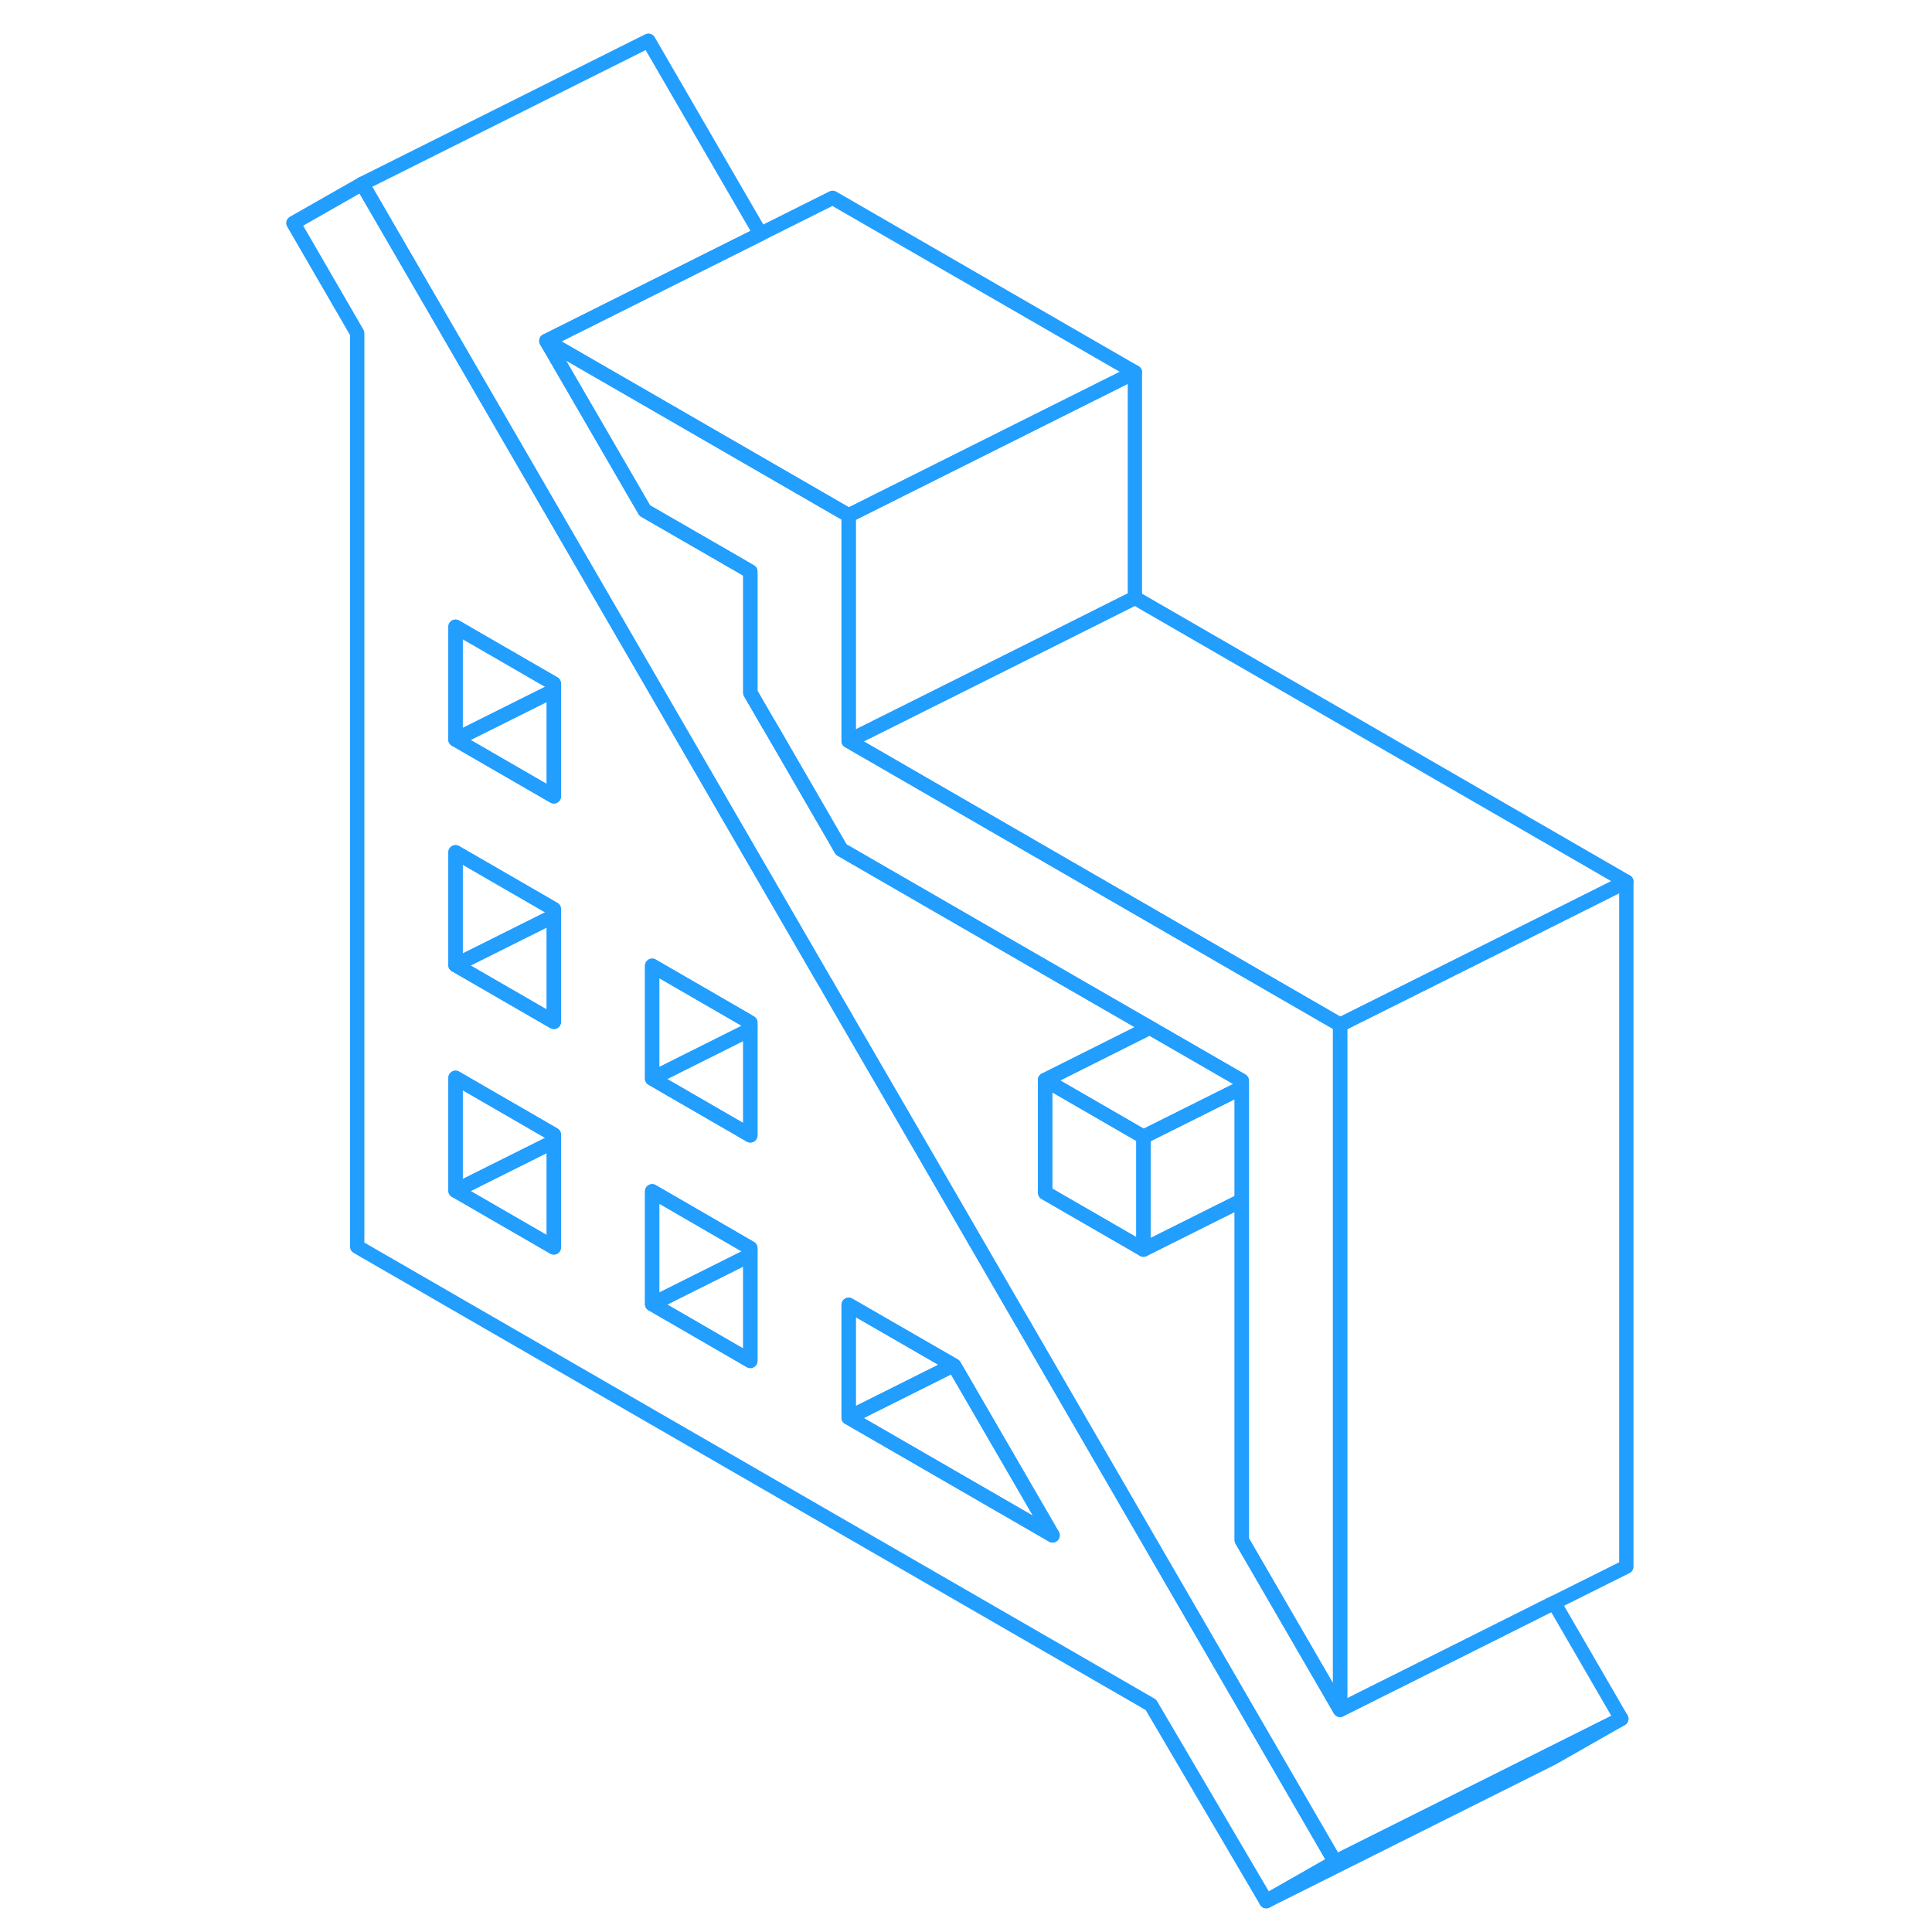 <svg width="48" height="48" viewBox="0 0 98 135" fill="none" xmlns="http://www.w3.org/2000/svg" stroke-width="1px" stroke-linecap="round" stroke-linejoin="round"><path d="M53.2 92.854L52.93 92.384H52.92L46.55 81.384L40.2 70.444L39.46 69.164L39.2 68.704H39.19L32.81 57.694L26.46 46.734L25.73 45.474L6.81 12.844L2 15.584L6.46 23.284V87.114L61.92 119.124L69.98 132.844L74.79 130.104L53.2 92.854ZM20.2 87.164L13.33 83.194V75.314L20.2 79.284V87.164ZM20.2 71.404L13.33 67.434V59.554L20.2 63.524V71.404ZM20.2 55.644L13.33 51.674V43.794L20.2 47.764V55.644ZM33.93 95.094L27.07 91.124V83.244L33.93 87.214V95.094ZM33.93 79.334L27.96 75.884L27.07 75.364V67.484L33.33 71.104L33.93 71.454V79.334ZM40.8 99.054V91.174L48.12 95.394L48.18 95.434L55.05 107.284L40.8 99.054Z" stroke="#229EFF" stroke-linejoin="round"/><path d="M94.79 120.104L89.83 122.584L74.79 130.104L53.2 92.854L52.93 92.384L52.92 92.374L46.55 81.384L40.2 70.444L39.46 69.164L39.2 68.704H39.19L32.81 57.694L26.46 46.734L25.73 45.474L6.811 12.844L26.811 2.844L34.64 16.344L26.46 20.434L19.68 23.824L26.46 35.514L26.55 35.674L33.33 39.584L33.93 39.934V48.404L35.23 50.654H35.24L40.2 59.224L40.281 59.364L47.071 63.284L53.93 67.244L61.84 71.804L54.531 75.464V83.344L60.8 86.964L61.4 87.314L66.781 84.624L68.27 83.884V107.624L75.14 119.474L85.08 114.504L90.09 111.994L94.79 120.104Z" stroke="#229EFF" stroke-linejoin="round"/><path d="M20.2 48.244V55.644L13.33 51.674L20.2 48.244Z" stroke="#229EFF" stroke-linejoin="round"/><path d="M20.2 47.764V48.244L13.33 51.674V43.794L20.2 47.764Z" stroke="#229EFF" stroke-linejoin="round"/><path d="M20.2 64.004V71.404L13.33 67.434L20.2 64.004Z" stroke="#229EFF" stroke-linejoin="round"/><path d="M20.2 63.524V64.004L13.33 67.434V59.554L20.2 63.524Z" stroke="#229EFF" stroke-linejoin="round"/><path d="M55.051 107.284L40.801 99.054L48.121 95.394L48.181 95.434L55.051 107.284Z" stroke="#229EFF" stroke-linejoin="round"/><path d="M48.121 95.394L40.801 99.054V91.174L48.121 95.394Z" stroke="#229EFF" stroke-linejoin="round"/><path d="M33.93 87.694V95.094L27.07 91.124L33.93 87.694Z" stroke="#229EFF" stroke-linejoin="round"/><path d="M33.93 87.214V87.694L27.07 91.124V83.244L33.93 87.214Z" stroke="#229EFF" stroke-linejoin="round"/><path d="M20.2 79.764V87.164L13.33 83.194L20.2 79.764Z" stroke="#229EFF" stroke-linejoin="round"/><path d="M20.2 79.284V79.764L13.33 83.195V75.314L20.2 79.284Z" stroke="#229EFF" stroke-linejoin="round"/><path d="M33.93 71.454V71.934L27.07 75.364V67.484L33.33 71.104L33.93 71.454Z" stroke="#229EFF" stroke-linejoin="round"/><path d="M61.399 79.434V87.314L60.799 86.964L54.529 83.344V75.464L61.399 79.434Z" stroke="#229EFF" stroke-linejoin="round"/><path d="M75.14 71.604V119.474L68.27 107.624V75.514L61.84 71.804L53.93 67.244L47.07 63.284L40.28 59.364L40.2 59.224L35.24 50.654H35.23L33.93 48.404V39.934L33.33 39.584L26.55 35.674L26.46 35.514L19.68 23.824L26.46 27.734L40.8 36.014V51.774L62.41 64.254L69.16 68.154L74.53 71.254L75.14 71.604Z" stroke="#229EFF" stroke-linejoin="round"/><path d="M94.79 120.104L89.981 122.844L69.981 132.844L74.79 130.104L89.83 122.584L94.79 120.104Z" stroke="#229EFF" stroke-linejoin="round"/><path d="M68.269 75.514V76.004L61.399 79.434L54.529 75.464L61.839 71.804L68.269 75.514Z" stroke="#229EFF" stroke-linejoin="round"/><path d="M68.27 76.004V83.884L66.781 84.624L61.4 87.314V79.434L68.27 76.004Z" stroke="#229EFF" stroke-linejoin="round"/><path d="M95.141 61.604V109.474L90.091 111.994L85.081 114.504L75.141 119.474V71.604L80.511 68.924L87.831 65.264L95.141 61.604Z" stroke="#229EFF" stroke-linejoin="round"/><path d="M95.141 61.604L87.831 65.264L80.511 68.924L75.141 71.604L74.531 71.254L69.161 68.154L62.411 64.254L40.801 51.774L51.951 46.204L56.991 43.684L60.801 41.774L95.141 61.604Z" stroke="#229EFF" stroke-linejoin="round"/><path d="M60.801 26.014V41.774L56.991 43.684L51.951 46.204L40.801 51.774V36.014L44.861 33.984L53.481 29.674L60.801 26.014Z" stroke="#229EFF" stroke-linejoin="round"/><path d="M60.8 26.014L53.48 29.674L44.86 33.984L40.8 36.014L26.46 27.734L19.68 23.824L26.46 20.434L34.64 16.344L39.68 13.824L60.8 26.014Z" stroke="#229EFF" stroke-linejoin="round"/><path d="M33.93 71.934V79.334L27.96 75.884L27.07 75.364L33.93 71.934Z" stroke="#229EFF" stroke-linejoin="round"/></svg>